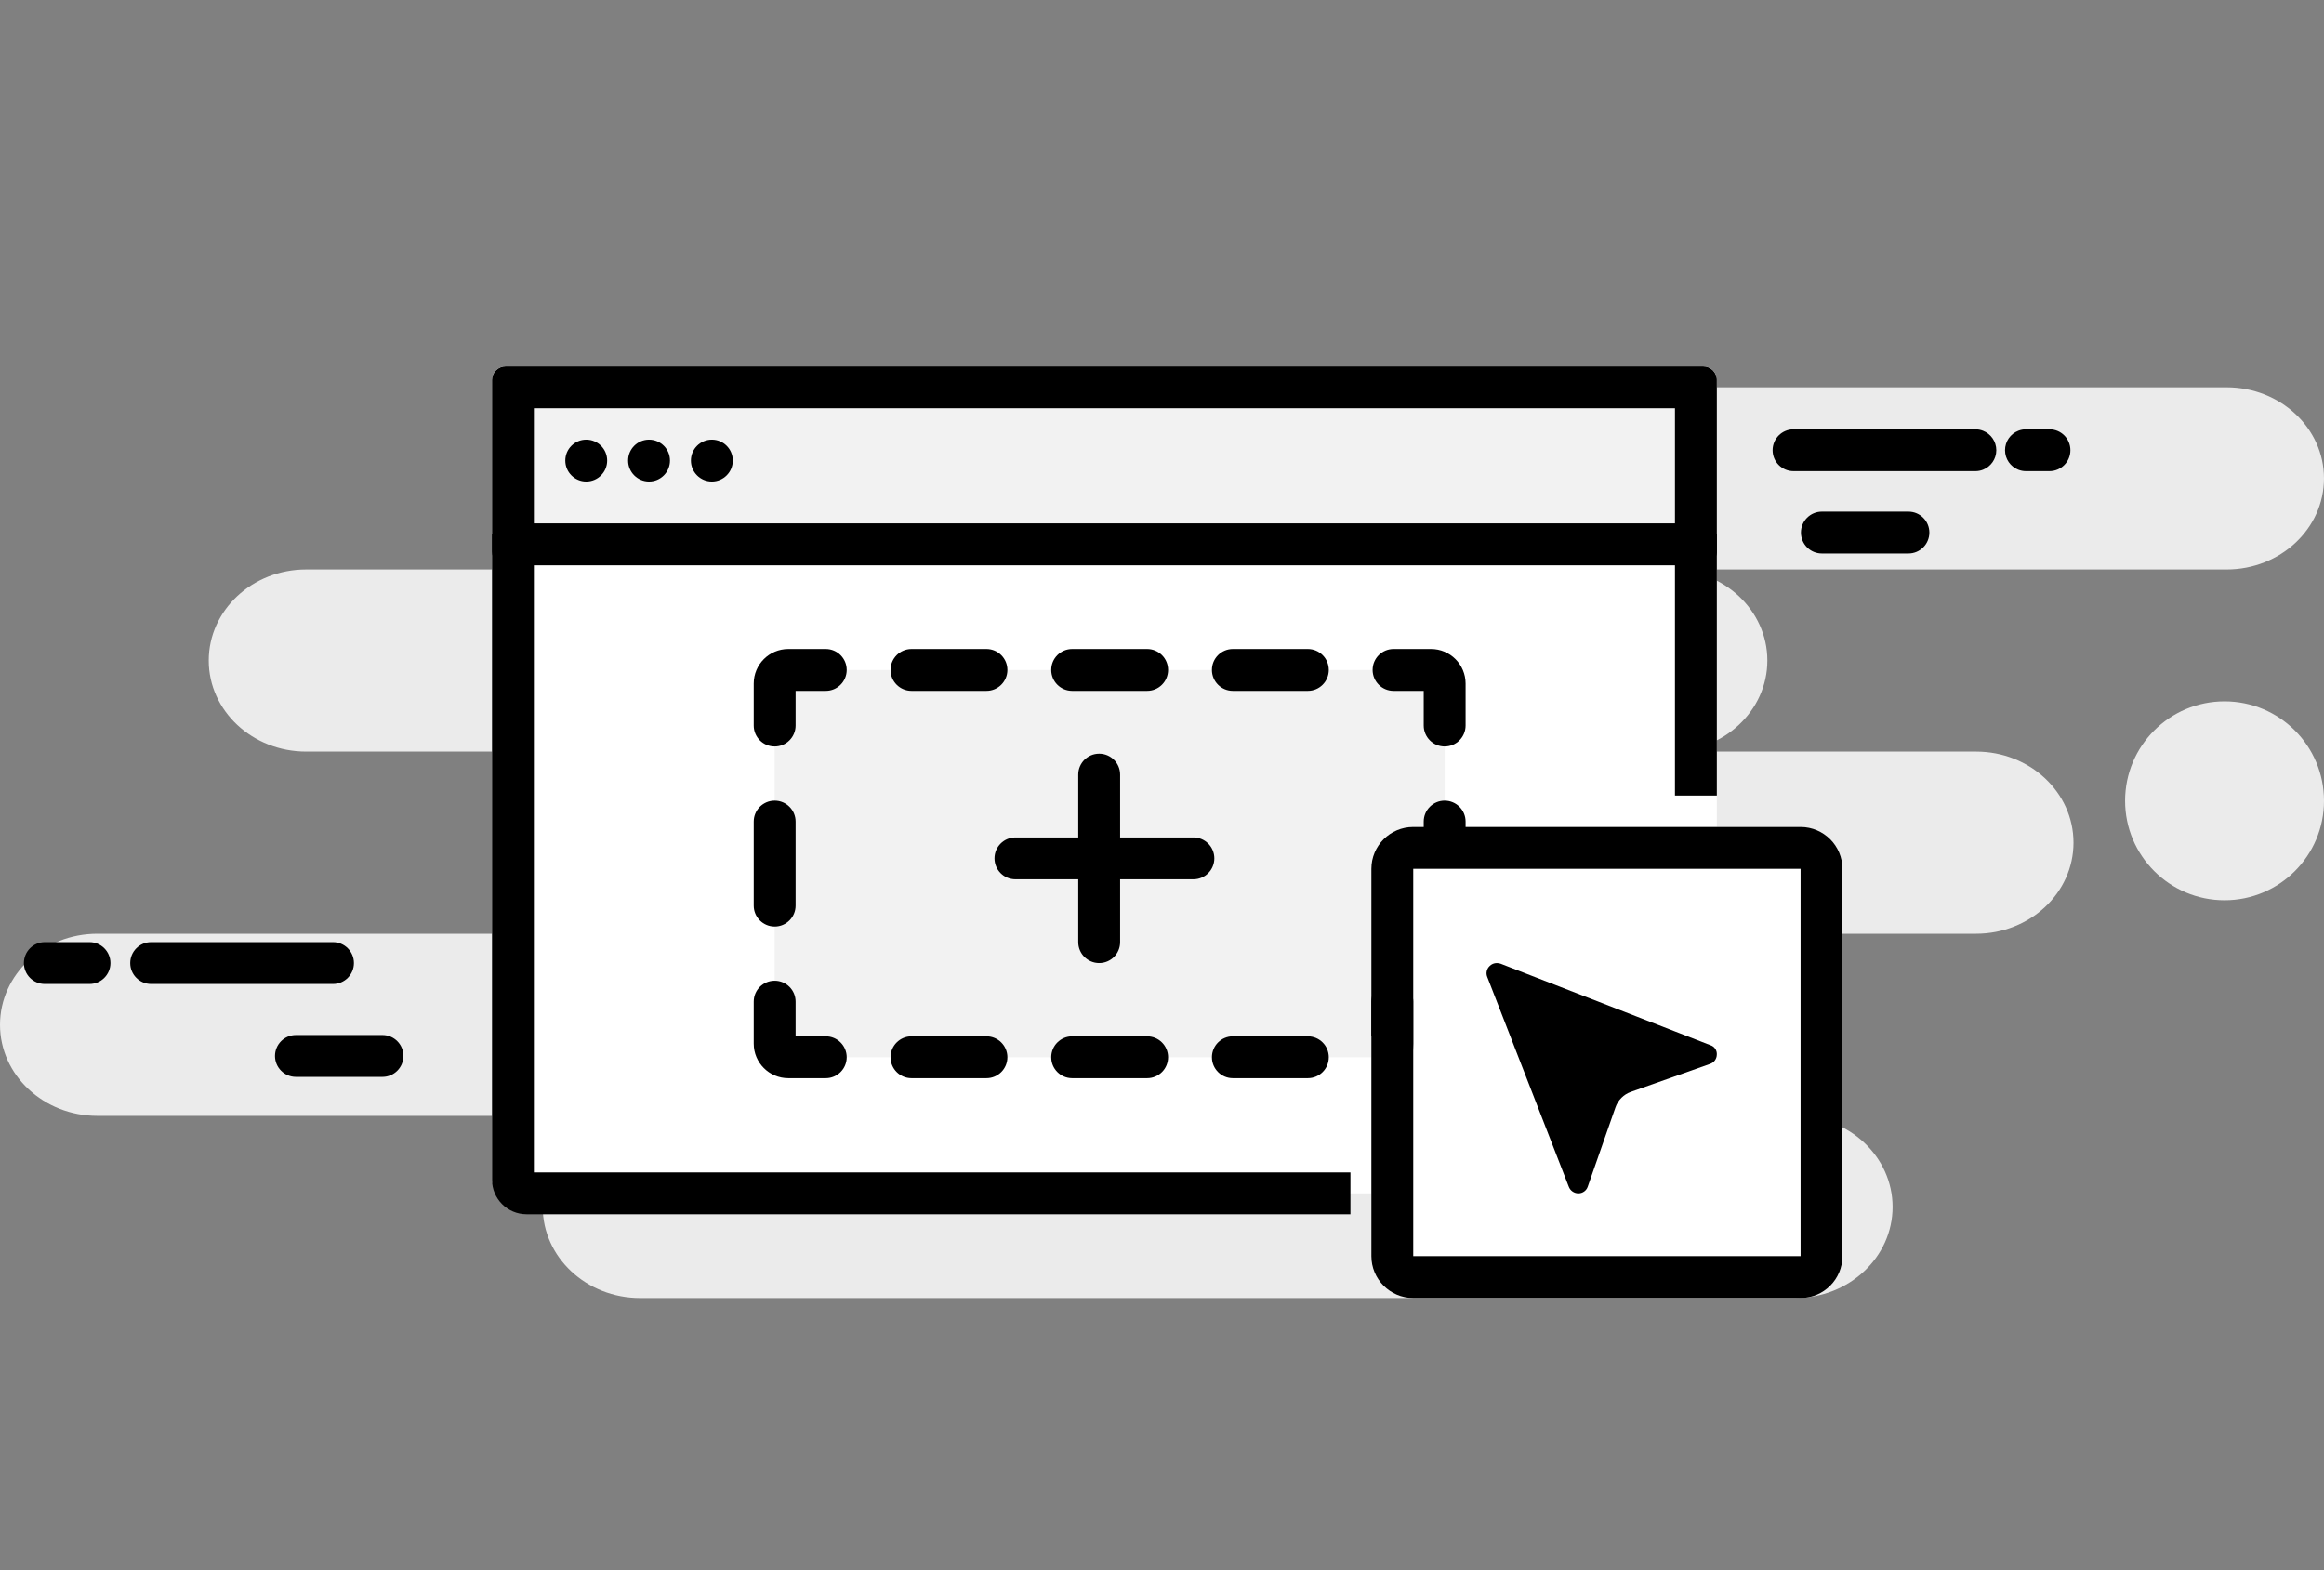 <svg width="222" height="150" viewBox="0 0 222 150" fill="none" xmlns="http://www.w3.org/2000/svg">
<rect x="0" y="0" width="222" height="150" fill="#808080" stroke="none"/>
<path fill-rule="evenodd" clip-rule="evenodd" d="M61.15 124H171.485C176.624 124 180.79 120.105 180.79 115.3C180.79 110.495 176.624 106.6 171.485 106.6C171.485 106.6 163.509 102.705 163.509 97.9C163.509 93.095 168.762 89.2 175.241 89.2H188.766C193.905 89.2 198.071 85.305 198.071 80.5C198.071 75.695 193.905 71.8 188.766 71.8H159.521C164.66 71.8 168.826 67.905 168.826 63.1C168.826 58.295 164.66 54.4 159.521 54.4H212.694C217.833 54.4 221.999 50.505 221.999 45.7C221.999 40.895 217.833 37 212.694 37H82.419C77.28 37 73.114 40.895 73.114 45.7C73.114 50.505 77.28 54.4 82.419 54.4H29.245C24.106 54.4 19.94 58.295 19.94 63.1C19.94 67.905 24.106 71.8 29.245 71.8H62.479C67.618 71.8 71.784 75.695 71.784 80.5C71.784 85.305 67.618 89.2 62.479 89.2H9.305C4.166 89.2 0 93.095 0 97.9C0 102.705 4.166 106.6 9.305 106.6H61.15C56.01 106.6 51.844 110.495 51.844 115.3C51.844 120.105 56.01 124 61.15 124ZM203 76.5C203 81.747 207.253 86 212.5 86C217.747 86 222 81.747 222 76.5C222 71.253 217.747 67 212.5 67C207.253 67 203 71.253 203 76.5Z" fill="#EBEBEB"/>
<path d="M47 36.3C47 35.582 47.582 35 48.3 35H162.7C163.418 35 164 35.582 164 36.3V112.7C164 113.418 163.418 114 162.7 114H48.3C47.582 114 47 113.418 47 112.7V36.3Z" fill="white"/>
<path d="M47 36.3C47 35.582 47.582 35 48.3 35H162.7C163.418 35 164 35.582 164 36.3V52.7C164 53.418 163.418 54 162.7 54H48.3C47.582 54 47 53.418 47 52.7V36.3Z" fill="#F2F2F2"/>
<path d="M99 81.75H112.5" stroke="black" stroke-width="4" stroke-linecap="round"/>
<path d="M105.75 88.5V75" stroke="black" stroke-width="4" stroke-linecap="round"/>
<path d="M75.3 64C74.582 64 74 64.582 74 65.3V99.7C74 100.418 74.582 101 75.3 101H136.7C137.418 101 138 100.418 138 99.7V65.3C138 64.582 137.418 64 136.7 64H75.3Z" fill="#F2F2F2"/>
<path d="M131 83C131 80.791 132.791 79 135 79H172C174.209 79 176 80.791 176 83V120C176 122.209 174.209 124 172 124H135C132.791 124 131 122.209 131 120V83Z" fill="white"/>
<path fill-rule="evenodd" clip-rule="evenodd" d="M164 51V76H160V51H164Z" fill="black"/>
<path fill-rule="evenodd" clip-rule="evenodd" d="M51 39V50H160V39H51ZM48.3 35C47.582 35 47 35.582 47 36.3V52.7C47 53.418 47.582 54 48.3 54H162.7C163.418 54 164 53.418 164 52.7V36.3C164 35.582 163.418 35 162.7 35H48.3Z" fill="black"/>
<path d="M54 44C54 42.895 54.896 42 56 42C57.105 42 58 42.895 58 44C58 45.105 57.105 46 56 46C54.896 46 54 45.105 54 44Z" fill="black"/>
<path d="M60 44C60 42.895 60.896 42 62 42C63.105 42 64 42.895 64 44C64 45.105 63.105 46 62 46C60.896 46 60 45.105 60 44Z" fill="black"/>
<path d="M66 44C66 42.895 66.896 42 68 42C69.105 42 70 42.895 70 44C70 45.105 69.105 46 68 46C66.896 46 66 45.105 66 44Z" fill="black"/>
<path fill-rule="evenodd" clip-rule="evenodd" d="M72 65.3C72 63.477 73.478 62 75.3 62H78.882C79.987 62 80.882 62.895 80.882 64C80.882 65.105 79.987 66 78.882 66H76V69.313C76 70.418 75.105 71.313 74 71.313C72.896 71.313 72 70.418 72 69.313V65.3ZM85.069 64C85.069 62.895 85.964 62 87.069 62H94.232C95.337 62 96.232 62.895 96.232 64C96.232 65.105 95.337 66 94.232 66H87.069C85.964 66 85.069 65.105 85.069 64ZM100.419 64C100.419 62.895 101.314 62 102.419 62H109.582C110.687 62 111.582 62.895 111.582 64C111.582 65.105 110.687 66 109.582 66H102.419C101.314 66 100.419 65.105 100.419 64ZM115.769 64C115.769 62.895 116.664 62 117.769 62H124.932C126.037 62 126.932 62.895 126.932 64C126.932 65.105 126.037 66 124.932 66H117.769C116.664 66 115.769 65.105 115.769 64ZM131.119 64C131.119 62.895 132.014 62 133.119 62H136.7C138.523 62 140 63.477 140 65.3V69.313C140 70.418 139.105 71.313 138 71.313C136.896 71.313 136 70.418 136 69.313V66H133.119C132.014 66 131.119 65.105 131.119 64ZM74 76.487C75.105 76.487 76 77.382 76 78.487V86.513C76 87.618 75.105 88.513 74 88.513C72.896 88.513 72 87.618 72 86.513V78.487C72 77.382 72.896 76.487 74 76.487ZM138 76.487C139.105 76.487 140 77.382 140 78.487V79.513C140 80.618 139.105 81.513 138 81.513C136.896 81.513 136 80.618 136 79.513V78.487C136 77.382 136.896 76.487 138 76.487ZM74 93.687C75.105 93.687 76 94.582 76 95.687V99H78.882C79.987 99 80.882 99.895 80.882 101C80.882 102.105 79.987 103 78.882 103H75.3C73.478 103 72 101.523 72 99.7V95.687C72 94.582 72.896 93.687 74 93.687ZM133 93.687C134.105 93.687 135 94.582 135 95.687V99.7C135 101.523 134.523 103 132.7 103H133.119C132.014 103 131.119 102.105 131.119 101C131.119 99.895 132.014 99 133.119 99H131V95.687C131 94.582 131.896 93.687 133 93.687ZM85.069 101C85.069 99.895 85.964 99 87.069 99H94.232C95.337 99 96.232 99.895 96.232 101C96.232 102.105 95.337 103 94.232 103H87.069C85.964 103 85.069 102.105 85.069 101ZM100.419 101C100.419 99.895 101.314 99 102.419 99H109.582C110.687 99 111.582 99.895 111.582 101C111.582 102.105 110.687 103 109.582 103H102.419C101.314 103 100.419 102.105 100.419 101ZM115.769 101C115.769 99.895 116.664 99 117.769 99H124.932C126.037 99 126.932 99.895 126.932 101C126.932 102.105 126.037 103 124.932 103H117.769C116.664 103 115.769 102.105 115.769 101Z" fill="black"/>
<path fill-rule="evenodd" clip-rule="evenodd" d="M172 83H135V120H172V83ZM135 79C132.791 79 131 80.791 131 83V120C131 122.209 132.791 124 135 124H172C174.209 124 176 122.209 176 120V83C176 80.791 174.209 79 172 79H135Z" fill="black"/>
<path d="M163.996 100.768C163.991 100.962 163.925 101.151 163.809 101.306C163.692 101.462 163.53 101.578 163.345 101.639L155.786 104.31C155.448 104.428 155.14 104.621 154.887 104.875C154.634 105.128 154.441 105.436 154.322 105.774L151.673 113.349C151.611 113.538 151.491 113.704 151.329 113.821C151.167 113.938 150.973 114.001 150.773 114C150.571 114 150.374 113.937 150.209 113.82C150.044 113.704 149.919 113.539 149.851 113.349L142.072 93.332C141.999 93.155 141.981 92.96 142.022 92.773C142.062 92.586 142.159 92.416 142.299 92.285C142.387 92.196 142.492 92.124 142.607 92.075C142.723 92.026 142.847 92.001 142.972 92C143.097 92.001 143.22 92.021 143.338 92.058L163.382 99.846C163.574 99.905 163.741 100.03 163.853 100.198C163.965 100.365 164.015 100.567 163.996 100.768Z" fill="black"/>
<path fill-rule="evenodd" clip-rule="evenodd" d="M51 51V112H129V116H50.3C48.478 116 47 114.523 47 112.7V51H51Z" fill="black"/>
<path fill-rule="evenodd" clip-rule="evenodd" d="M95 82C95 80.895 95.896 80 97 80H114C115.105 80 116 80.895 116 82C116 83.105 115.105 84 114 84H97C95.896 84 95 83.105 95 82Z" fill="black"/>
<path fill-rule="evenodd" clip-rule="evenodd" d="M105 72C106.105 72 107 72.895 107 74V90C107 91.105 106.105 92 105 92C103.896 92 103 91.105 103 90V74C103 72.895 103.896 72 105 72Z" fill="black"/>
<path fill-rule="evenodd" clip-rule="evenodd" d="M189.431 41.151C189.204 41.061 188.956 41.011 188.697 41.011H171.328C170.224 41.011 169.328 41.907 169.328 43.011C169.328 44.116 170.224 45.011 171.328 45.011H188.697C188.956 45.011 189.204 44.962 189.431 44.872C190.172 44.579 190.697 43.856 190.697 43.011C190.697 42.166 190.172 41.443 189.431 41.151ZM192.795 41.151C192.054 41.443 191.53 42.166 191.53 43.011C191.53 43.856 192.054 44.579 192.795 44.872C193.023 44.962 193.27 45.011 193.53 45.011H195.776C196.881 45.011 197.776 44.116 197.776 43.011C197.776 41.907 196.881 41.011 195.776 41.011H193.53C193.27 41.011 193.023 41.061 192.795 41.151ZM172.035 50.876C172.035 49.771 172.93 48.876 174.035 48.876H182.302C183.407 48.876 184.302 49.771 184.302 50.876C184.302 51.98 183.407 52.876 182.302 52.876H174.035C172.93 52.876 172.035 51.98 172.035 50.876Z" fill="black"/>
<path fill-rule="evenodd" clip-rule="evenodd" d="M12.44 92C12.44 90.895 13.335 90 14.44 90H31.808C32.912 90 33.808 90.895 33.808 92C33.808 93.105 32.912 94 31.808 94H14.44C13.335 94 12.44 93.105 12.44 92Z" fill="black"/>
<path fill-rule="evenodd" clip-rule="evenodd" d="M2.282 92C2.282 90.895 3.178 90 4.282 90H8.551C9.655 90 10.551 90.895 10.551 92C10.551 93.105 9.655 94 8.551 94H4.282C3.178 94 2.282 93.105 2.282 92Z" fill="black"/>
<path fill-rule="evenodd" clip-rule="evenodd" d="M26.269 100.876C26.269 99.771 27.164 98.876 28.269 98.876H36.536C37.641 98.876 38.536 99.771 38.536 100.876C38.536 101.98 37.641 102.876 36.536 102.876H28.269C27.164 102.876 26.269 101.98 26.269 100.876Z" fill="black"/>
</svg>
